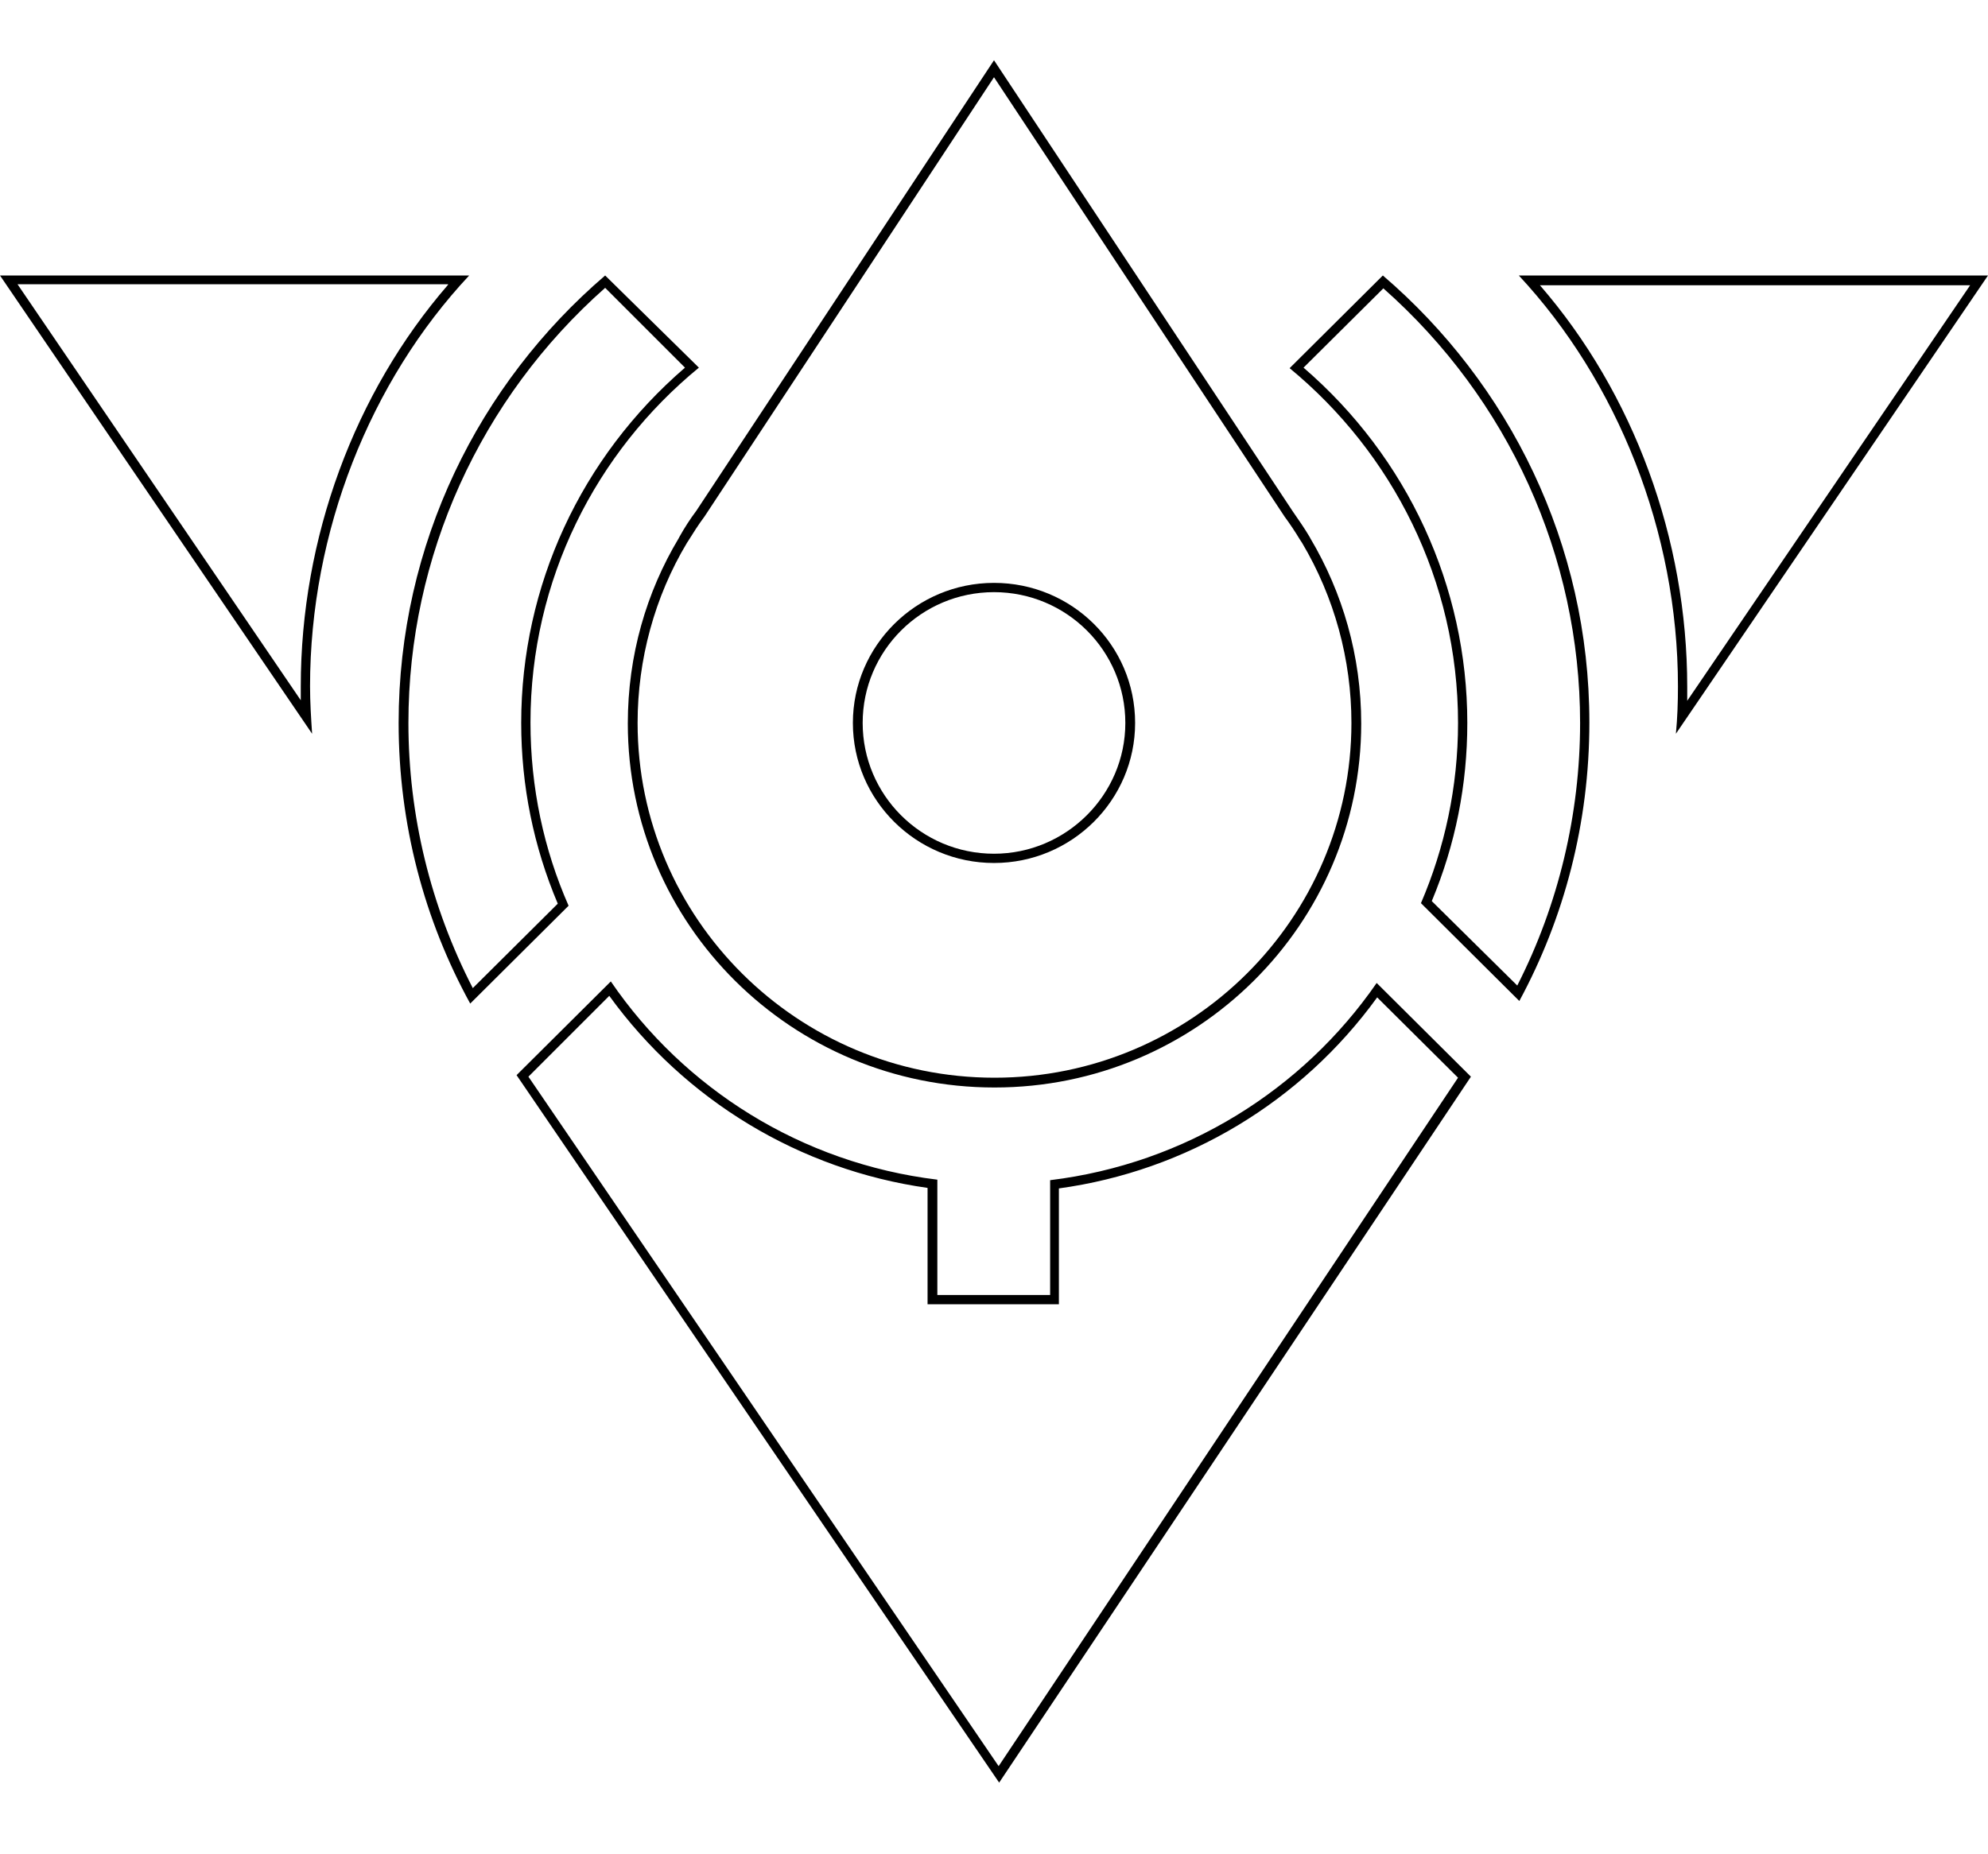 <?xml version="1.0" encoding="utf-8"?>
<!-- Generator: Adobe Illustrator 19.1.0, SVG Export Plug-In . SVG Version: 6.00 Build 0)  -->
<svg version="1.1" id="Layer_1" xmlns="http://www.w3.org/2000/svg" xmlns:xlink="http://www.w3.org/1999/xlink" x="0px" y="0px"
	 viewBox="0 0 386 360" style="enable-background:new 0 0 386 360;" xml:space="preserve">
<style type="text/css">
	.st0{fill:#F7F953;}
	.st1{fill:#D85708;}
	.st2{fill:#B33035;}
	.st3{fill:#006CFF;}
	.st4{fill:#7C30B3;}
	.st5{fill:#FF8400;}
	.st6{fill:#00FCFF;}
	.st7{fill:#E35BF3;}
	.st8{fill:#933246;}
	.st9{fill:#45AD21;}
	.st10{fill:#FFC12C;}
	.st11{fill:#80A2C9;}
	.st12{fill:#208AE3;}
	.st13{fill:#94E515;}
</style>
<g id="DARLOCK">
	<path d="M193,115c14.1,0,25.5,11.4,25.5,25.4c0,14-11.5,25.4-25.5,25.4c-14.1,0-25.5-11.4-25.5-25.4C167.5,126.4,178.9,115,193,115 M193,113.2c-15.1,0-27.4,12.2-27.4,27.2c0,15,12.3,27.2,27.4,27.2c15.1,0,27.4-12.2,27.4-27.2C220.4,125.3,208.1,113.2,193,113.2L193,113.2z"/>
	<path d="M193,15l56.4,85.3c1.1,1.5,2.1,3,3,4.5l0.4,0.6c6.3,10.6,9.6,22.7,9.6,35c0,38-31.1,68.9-69.3,68.9c-38.2,0-69.3-30.9-69.3-68.9c0-12.3,3.3-24.5,9.6-35l0.2-0.3c1-1.6,2-3.2,3.2-4.8L193,15 M193,11.7l-57.8,87.5c-1.2,1.6-2.3,3.3-3.3,5.1l-0.1,0.2h0c-6.3,10.5-9.9,22.8-9.9,36c0,39.1,31.9,70.7,71.2,70.7s71.2-31.7,71.2-70.7c0-13.1-3.6-25.4-9.9-36h0l-0.1-0.2c-1-1.7-2.2-3.4-3.3-5L193,11.7L193,11.7z"/>
	<path d="M117.5,55.9L133,71.4c-20.2,17.4-31.8,42.4-31.8,69c0,12.2,2.4,24,7.1,35.1l-16.5,16.4c-8.2-15.9-12.5-33.6-12.5-51.5C79.3,108.1,93.2,77.4,117.5,55.9 M117.5,53.5C93,74.5,77.4,105.6,77.4,140.4c0,19.7,5,38.3,13.9,54.5l19.1-19c-4.8-10.9-7.4-22.9-7.4-35.6c0-27.7,12.7-52.5,32.7-68.9L117.5,53.5L117.5,53.5z"/>
	<path d="M268.6,56c24.3,21.5,38.2,52.1,38.2,84.4c0,17.7-4.2,35.3-12.2,51L278,175c4.6-11,6.9-22.6,6.9-34.6c0-26.5-11.6-51.6-31.8-69L268.6,56 M268.5,53.5l-18.1,18c19.9,16.4,32.7,41.2,32.7,68.9c0,12.4-2.6,24.3-7.2,35l19.1,19c8.7-16.1,13.6-34.5,13.6-54.1C308.6,105.6,293,74.5,268.5,53.5L268.5,53.5z"/>
	<path d="M118.3,193.4c14.7,20.3,37,33.8,61.8,37.3v20.8v1.8h1.8h21.9h1.8v-1.8v-20.7c24.8-3.4,47.1-16.8,61.8-37.1l15.7,15.6L193.9,343l-91.3-133.9L118.3,193.4 M118.6,190.6l-18.3,18.2l93.7,137.4l91.6-137.1l-18.3-18.2c-14.3,20.7-37.1,35.1-63.4,38.3v22.3h-21.9v-22.4C155.6,225.9,132.8,211.4,118.6,190.6L118.6,190.6z"/>
	<path d="M382.6,55.3l-55,80.8c0-0.9,0-1.8,0-2.7c0-28.8-10.4-57-28.6-78H382.6 M386,53.5h-91.1c19.1,20.5,30.9,49.7,30.9,79.8c0,3.1-0.1,6.1-0.4,9.2L386,53.5L386,53.5z"/>
	<path d="M87,55.3c-18.2,21-28.6,49.2-28.6,78c0,0.9,0,1.8,0,2.7l-55-80.8H87 M91.1,53.5H0l60.6,89c-0.2-3-0.4-6.1-0.4-9.2C60.2,103.2,71.9,74,91.1,53.5L91.1,53.5z"/>
</g>
</svg>

